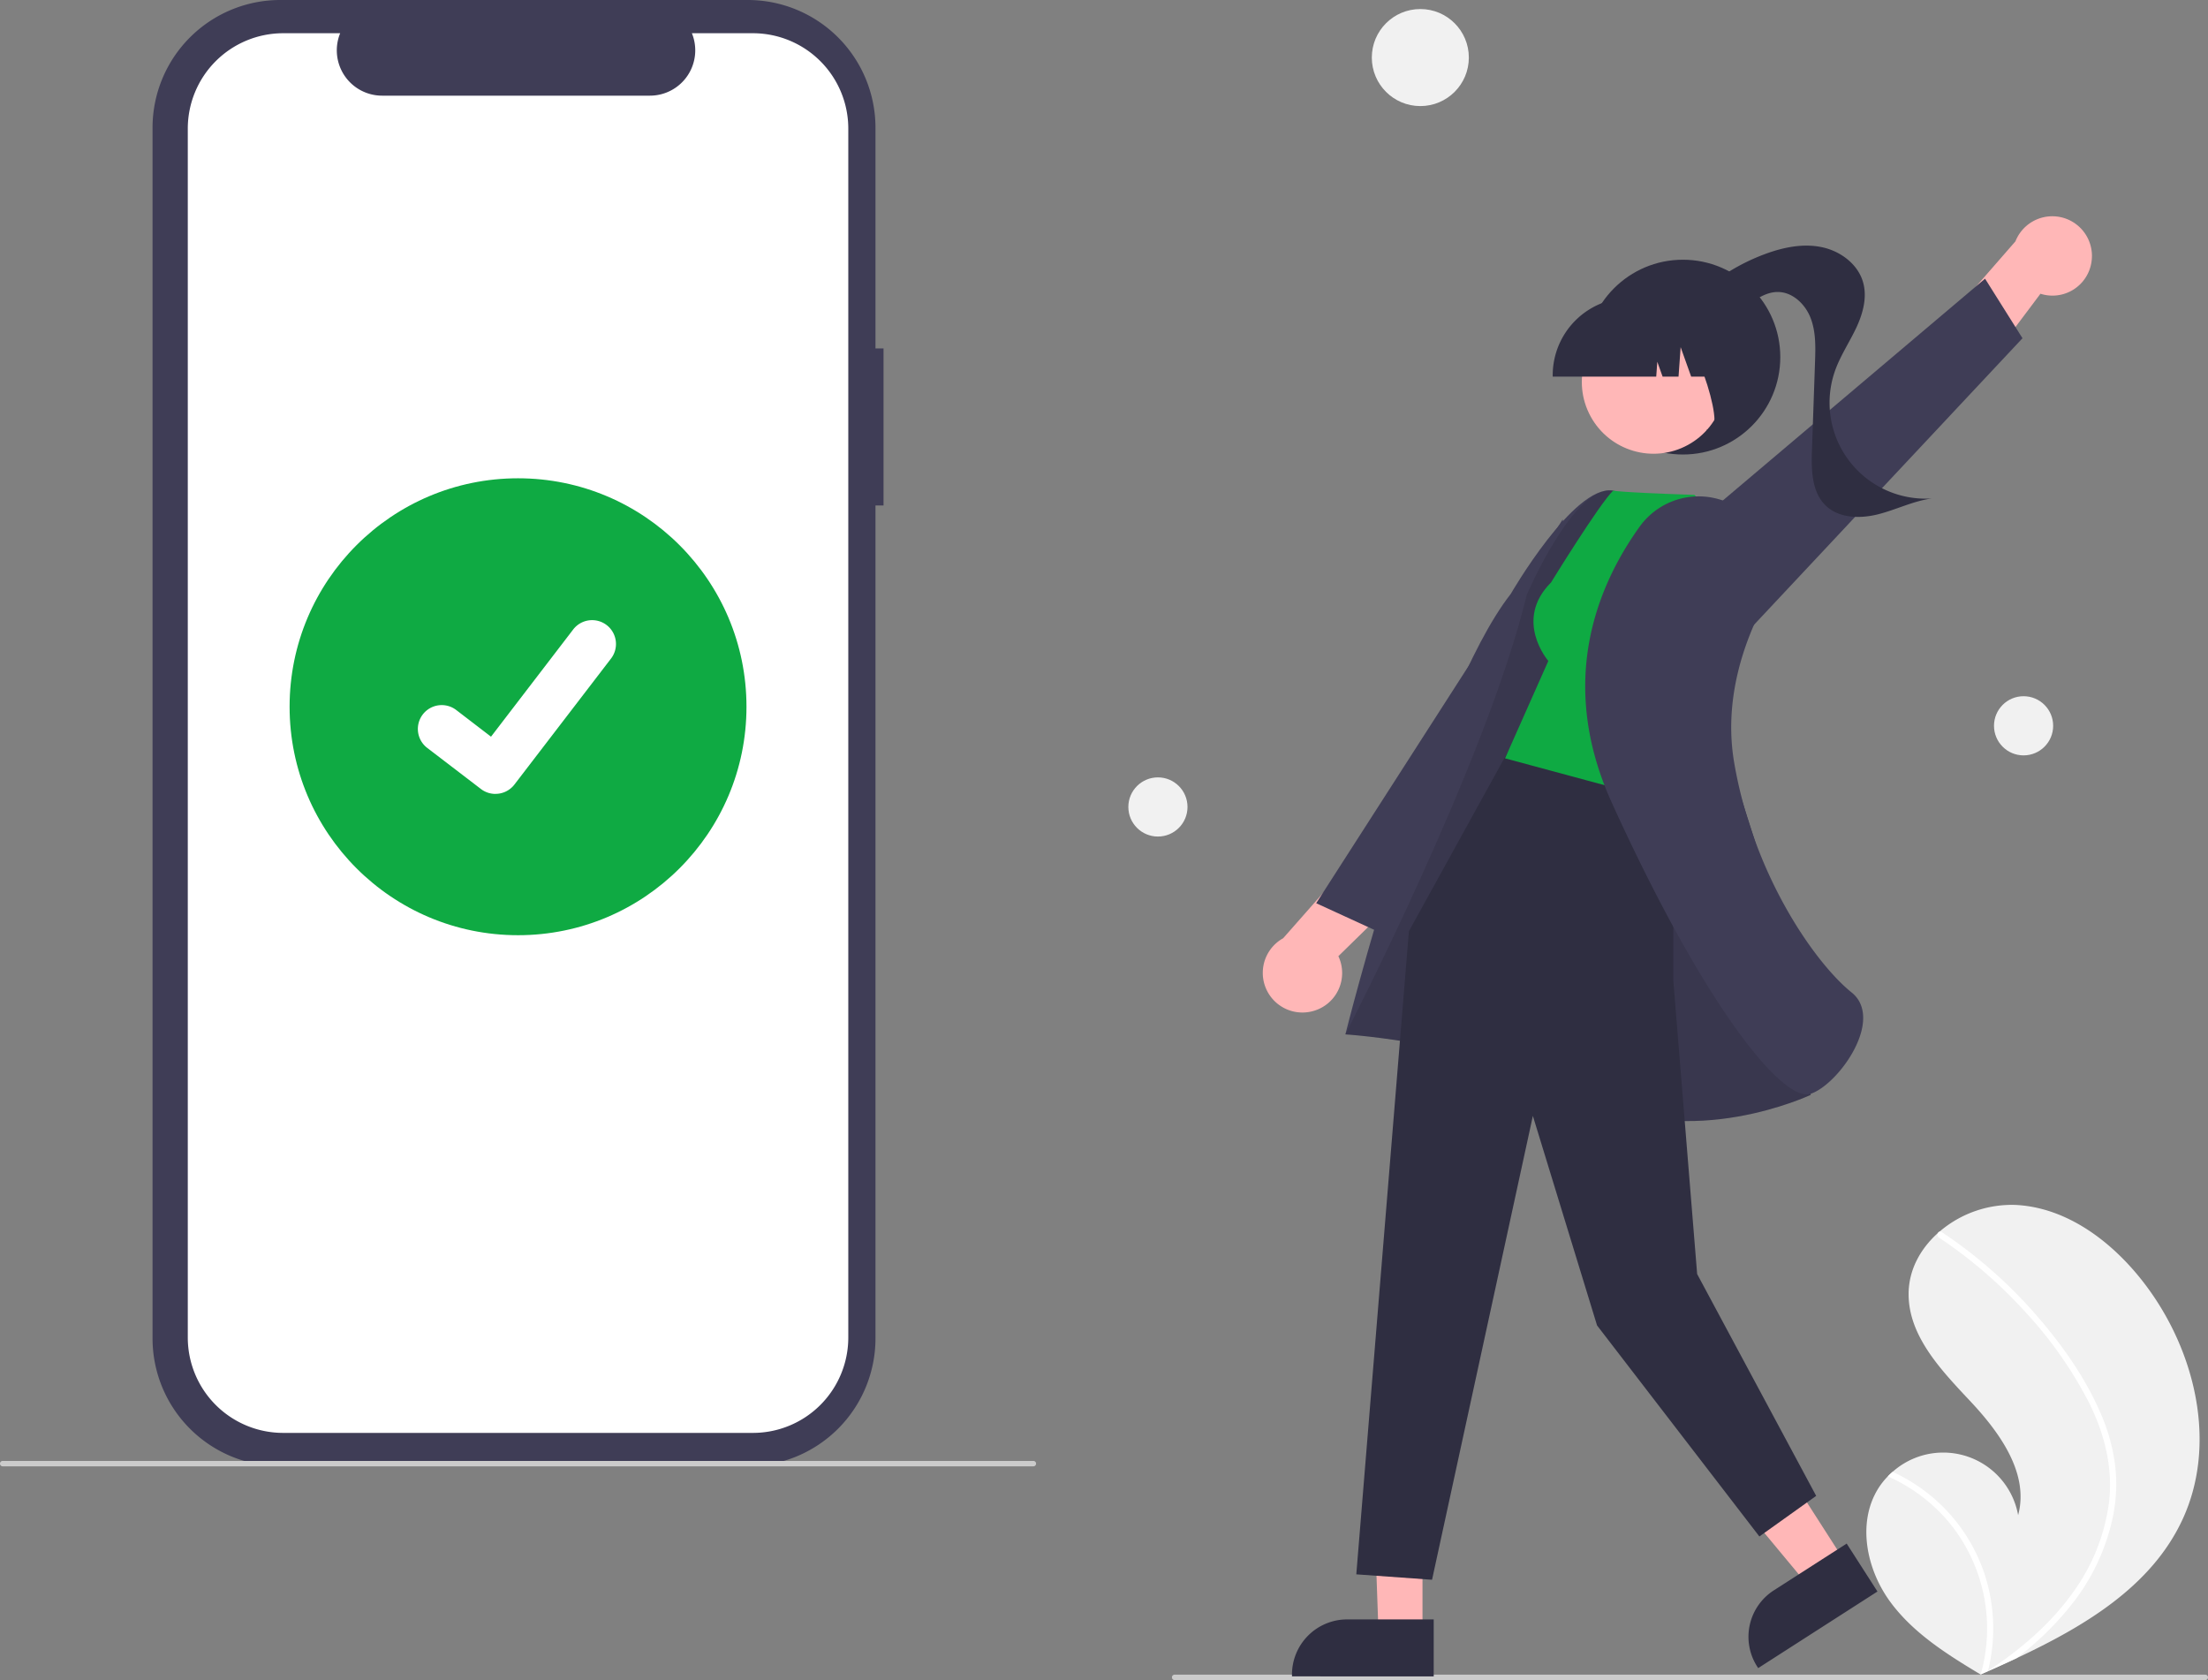 <svg id="a658aab1-b68e-4d2a-94f7-9a6e4abf15c7" data-name="Layer 1" xmlns="http://www.w3.org/2000/svg" width="816.215" height="621" viewBox="0 0 816.215 621"><rect x="0" y="0" width="816.215" height="621" fill="#808080" stroke="none"/><path d="M518.501,268.281h-2.978V186.711A47.211,47.211,0,0,0,468.313,139.5H295.495a47.211,47.211,0,0,0-47.211,47.211V634.212a47.211,47.211,0,0,0,47.211,47.211H468.312a47.211,47.211,0,0,0,47.211-47.211v-307.868h2.978Z" transform="translate(-191.892 -139.5)" fill="#3f3d56"/><path d="M470.217,151.783H447.659A16.75,16.75,0,0,1,432.15,174.859H333.145a16.75,16.75,0,0,1-15.508-23.076H296.567A35.256,35.256,0,0,0,261.311,187.039V633.884a35.256,35.256,0,0,0,35.256,35.256H470.217a35.256,35.256,0,0,0,35.256-35.256h0V187.039A35.256,35.256,0,0,0,470.217,151.783Z" transform="translate(-191.892 -139.5)" fill="#fff"/><path d="M573.892,681.5h-381a1,1,0,0,1,0-2h381a1,1,0,0,1,0,2Z" transform="translate(-191.892 -139.5)" fill="#cbcbcb"/><circle id="baf12095-0797-4180-a98d-6422936d747a" data-name="Ellipse 44" cx="191.5" cy="261.234" r="84.446" fill="#0faa43"/><path id="b582f34e-fd02-4670-b1d8-d23f069ed737" data-name="Path 395" d="M375.024,432.947a8.758,8.758,0,0,1-5.269-1.751l-.094-.071-19.846-15.182a8.819,8.819,0,1,1,10.732-13.998l12.855,9.858L403.778,372.174a8.816,8.816,0,0,1,12.36-1.633l.003.002-.189.262.194-.262a8.826,8.826,0,0,1,1.631,12.362l-35.729,46.592a8.821,8.821,0,0,1-7.015,3.439Z" transform="translate(-191.892 -139.5)" fill="#fff"/><path d="M886.137,689.8a26.263,26.263,0,0,1,3.606-4.595c.565-.586,1.16-1.137,1.774-1.674a28.142,28.142,0,0,1,46.402,16.007c4.124-15.252-6.612-30.276-17.406-41.816-10.8-11.536-23.143-24.191-23.081-39.998.03-8.796,4.333-16.643,10.829-22.46.2-.176.401-.352.605-.522a41.071,41.071,0,0,1,28.288-9.858c19.199,1.028,35.963,13.932,47.605,29.238,18.739,24.627,26.95,59.197,13.832,87.231-11.539,24.656-36.149,39.298-61.265,51.069q-5.261,2.466-10.501,4.783c-.023.006-.048.023-.071.029-.168.074-.336.148-.494.224-.721.318-1.442.636-2.157.95l.331.216,1.033.669c-.358-.217-.712-.427-1.07-.644-.107-.066-.219-.127-.325-.193-12.336-7.402-24.843-15.232-33.365-26.788C881.867,719.67,878.313,702.484,886.137,689.8Z" transform="translate(-191.892 -139.5)" fill="#f1f1f1"/><path d="M968.44,661.936a69.818,69.818,0,0,1,5.376,19.53,60.624,60.624,0,0,1-.731,18.012,77.675,77.675,0,0,1-15.577,33.322,111.792,111.792,0,0,1-20.182,19.62q-5.26,2.466-10.501,4.783c-.023.006-.048.023-.072.029-.168.074-.336.148-.494.224-.721.318-1.442.636-2.157.95l.331.216,1.033.669c-.358-.217-.712-.427-1.07-.644-.106-.066-.219-.127-.325-.193a61.796,61.796,0,0,0-11.207-55.647A62.325,62.325,0,0,0,889.743,685.205c.564-.586,1.16-1.137,1.774-1.674a64.619,64.619,0,0,1,9.904,5.655,63.317,63.317,0,0,1,23.959,31.74,64.735,64.735,0,0,1,1.405,36.188c.619-.405,1.241-.82,1.845-1.234,11.492-7.75,22.083-17.057,30.061-28.471a72.261,72.261,0,0,0,12.822-32.585c1.529-12.834-1.682-25.454-7.412-36.905a151.257,151.257,0,0,0-23.696-33.67,171.872,171.872,0,0,0-31.776-27.322,1.236,1.236,0,0,1-.366-1.664,1.051,1.051,0,0,1,.605-.522.915.915,0,0,1,.78.158c1.44.961,2.868,1.931,4.279,2.929a173.822,173.822,0,0,1,31.765,29.016C954.721,637.4,962.94,649.126,968.44,661.936Z" transform="translate(-191.892 -139.5)" fill="#fff"/><circle id="ae2e9f9a-ed63-4994-961d-af4fbb6f5199" data-name="Ellipse 44" cx="525.042" cy="21.276" r="17.934" fill="#f1f1f1"/><circle id="b777be60-18da-4893-88a8-55a275d98bc2" data-name="Ellipse 44" cx="748.042" cy="268.276" r="10.934" fill="#f1f1f1"/><circle id="a703acd2-aa23-4bff-9a86-75b7d9a928c1" data-name="Ellipse 44" cx="428.042" cy="298.276" r="10.934" fill="#f1f1f1"/><path d="M626.108,760.5h381a1,1,0,1,0,0-2h-381a1,1,0,0,0,0,2Z" transform="translate(-191.892 -139.5)" fill="#cbcbcb"/><path d="M965.062,236.135a14.652,14.652,0,0,0-28.137-7.426l-30.917,35.444,9.072,25.337,31.093-41.415A14.573,14.573,0,0,0,965.062,236.135Z" transform="translate(-191.892 -139.5)" fill="#ffb7b7"/><polygon points="645.013 234.549 747.642 125.02 733.799 103.012 605.076 211.876 645.013 234.549" fill="#3f3d56"/><circle cx="622.108" cy="132" r="36" fill="#2f2e41"/><path d="M816.894,251.163A75.485,75.485,0,0,1,844.357,233.404c6.639-2.459,13.865-3.979,20.805-2.582,6.941,1.397,13.504,6.198,15.44,13.008,1.583,5.568-.052,11.564-2.509,16.806-2.457,5.242-5.738,10.102-7.725,15.54a35.468,35.468,0,0,0,35.689,47.562c-6.819.914-13.105,4.119-19.771,5.825-6.666,1.706-14.533,1.59-19.486-3.185-5.241-5.052-5.346-13.267-5.093-20.542q.565-16.222,1.13-32.445c.192-5.515.356-11.208-1.633-16.356-1.989-5.148-6.716-9.656-12.235-9.609-4.183.035-7.885,2.569-11.239,5.068-3.354,2.499-6.905,5.165-11.071,5.536-4.166.372-8.923-2.711-8.611-6.882Z" transform="translate(-191.892 -139.5)" fill="#2f2e41"/><path d="M677.269,513.223a14.652,14.652,0,0,1-11.039-26.925l31.101-35.284,26.305,5.683-36.997,36.238a14.573,14.573,0,0,1-9.369,20.287Z" transform="translate(-191.892 -139.5)" fill="#ffb7b7"/><polygon points="587.698 247.405 510.183 344.705 486.555 333.857 577.665 192.012 587.698 247.405" fill="#3f3d56"/><polygon points="525.848 541.211 507.374 540.921 509.596 603.887 525.845 603.887 525.848 541.211" fill="#ffb7b7"/><path d="M721.882,738.082l-32.001-.001h-.001A20.395,20.395,0,0,0,669.486,758.474v.663l52.395.002Z" transform="translate(-191.892 -139.5)" fill="#2f2e41"/><polygon points="648.165 524.511 627.984 537.467 668.352 586.032 682.026 577.253 648.165 524.511" fill="#ffb7b7"/><path d="M874.54,710.049,847.611,727.338l-.001.001a20.395,20.395,0,0,0-6.143,28.179l.358.558,44.091-28.307Z" transform="translate(-191.892 -139.5)" fill="#2f2e41"/><path d="M847.247,471.74s-44.84-148.927-59.25-150.94-37.628,38.213-37.628,38.213c-30.103,38.408-61.144,162.821-61.144,162.821s51.747,3.238,89.573,23.363,82.468-1.019,82.468-1.019Z" transform="translate(-191.892 -139.5)" fill="#3f3d56"/><path d="M847.247,471.74s-44.84-148.927-59.25-150.94-31.731,38.621-31.731,38.621c-15,62-67.041,162.413-67.041,162.413s51.747,3.238,89.573,23.363,82.468-1.019,82.468-1.019Z" transform="translate(-191.892 -139.5)" opacity="0.1" style="isolation:isolate"/><polygon points="618.567 287.682 618.567 362.517 627.374 470.921 671.374 552.921 650.374 567.921 590.374 489.921 566.643 412.472 529.374 583.921 501.374 581.921 520.82 344.21 557.721 277.3 618.567 287.682" fill="#2f2e41"/><path d="M765.25,354.8c-14,14-1,29-1,29l-16,36,63,17,22.016-98.378-15-16c-30-1-30.016-1.622-30.016-1.622C782.994,325.944,765.25,354.8,765.25,354.8Z" transform="translate(-191.892 -139.5)" fill="#0faa43"/><path d="M835.803,328.23a26.884,26.884,0,0,0-37.777,5.913c-15.838,22.052-30.482,57.661-10.305,102.072,32.399,71.31,60.593,107.814,72.055,107.811a4.56,4.56,0,0,0,1.473-.231c7.055-2.394,17.256-14.332,19.103-24.853.661-3.766.504-9.011-4-12.612-12.936-10.346-36.158-42.562-43.402-84.964-4.003-23.43,3.76-44.772,10.978-58.55a26.879,26.879,0,0,0-7.777-34.329h0Z" transform="translate(-191.892 -139.5)" fill="#3f3d56"/><circle cx="803.14" cy="280.711" r="26.5" transform="translate(-228.117 280.134) rotate(-28.663)" fill="#ffb7b7"/><path d="M765.872,278.707h38.266l.393-5.494,1.962,5.494h5.892l.778-10.889,3.889,10.889h11.401v-.539a28.624,28.624,0,0,0-28.592-28.592h-5.395A28.624,28.624,0,0,0,765.872,278.168Z" transform="translate(-191.892 -139.5)" fill="#2f2e41"/><path d="M822.67,298.454,839,293.156V253.5H808.156l.764.762C819.544,264.873,831.36,302.519,822.67,298.454Z" transform="translate(-191.892 -139.5)" fill="#2f2e41"/></svg>
